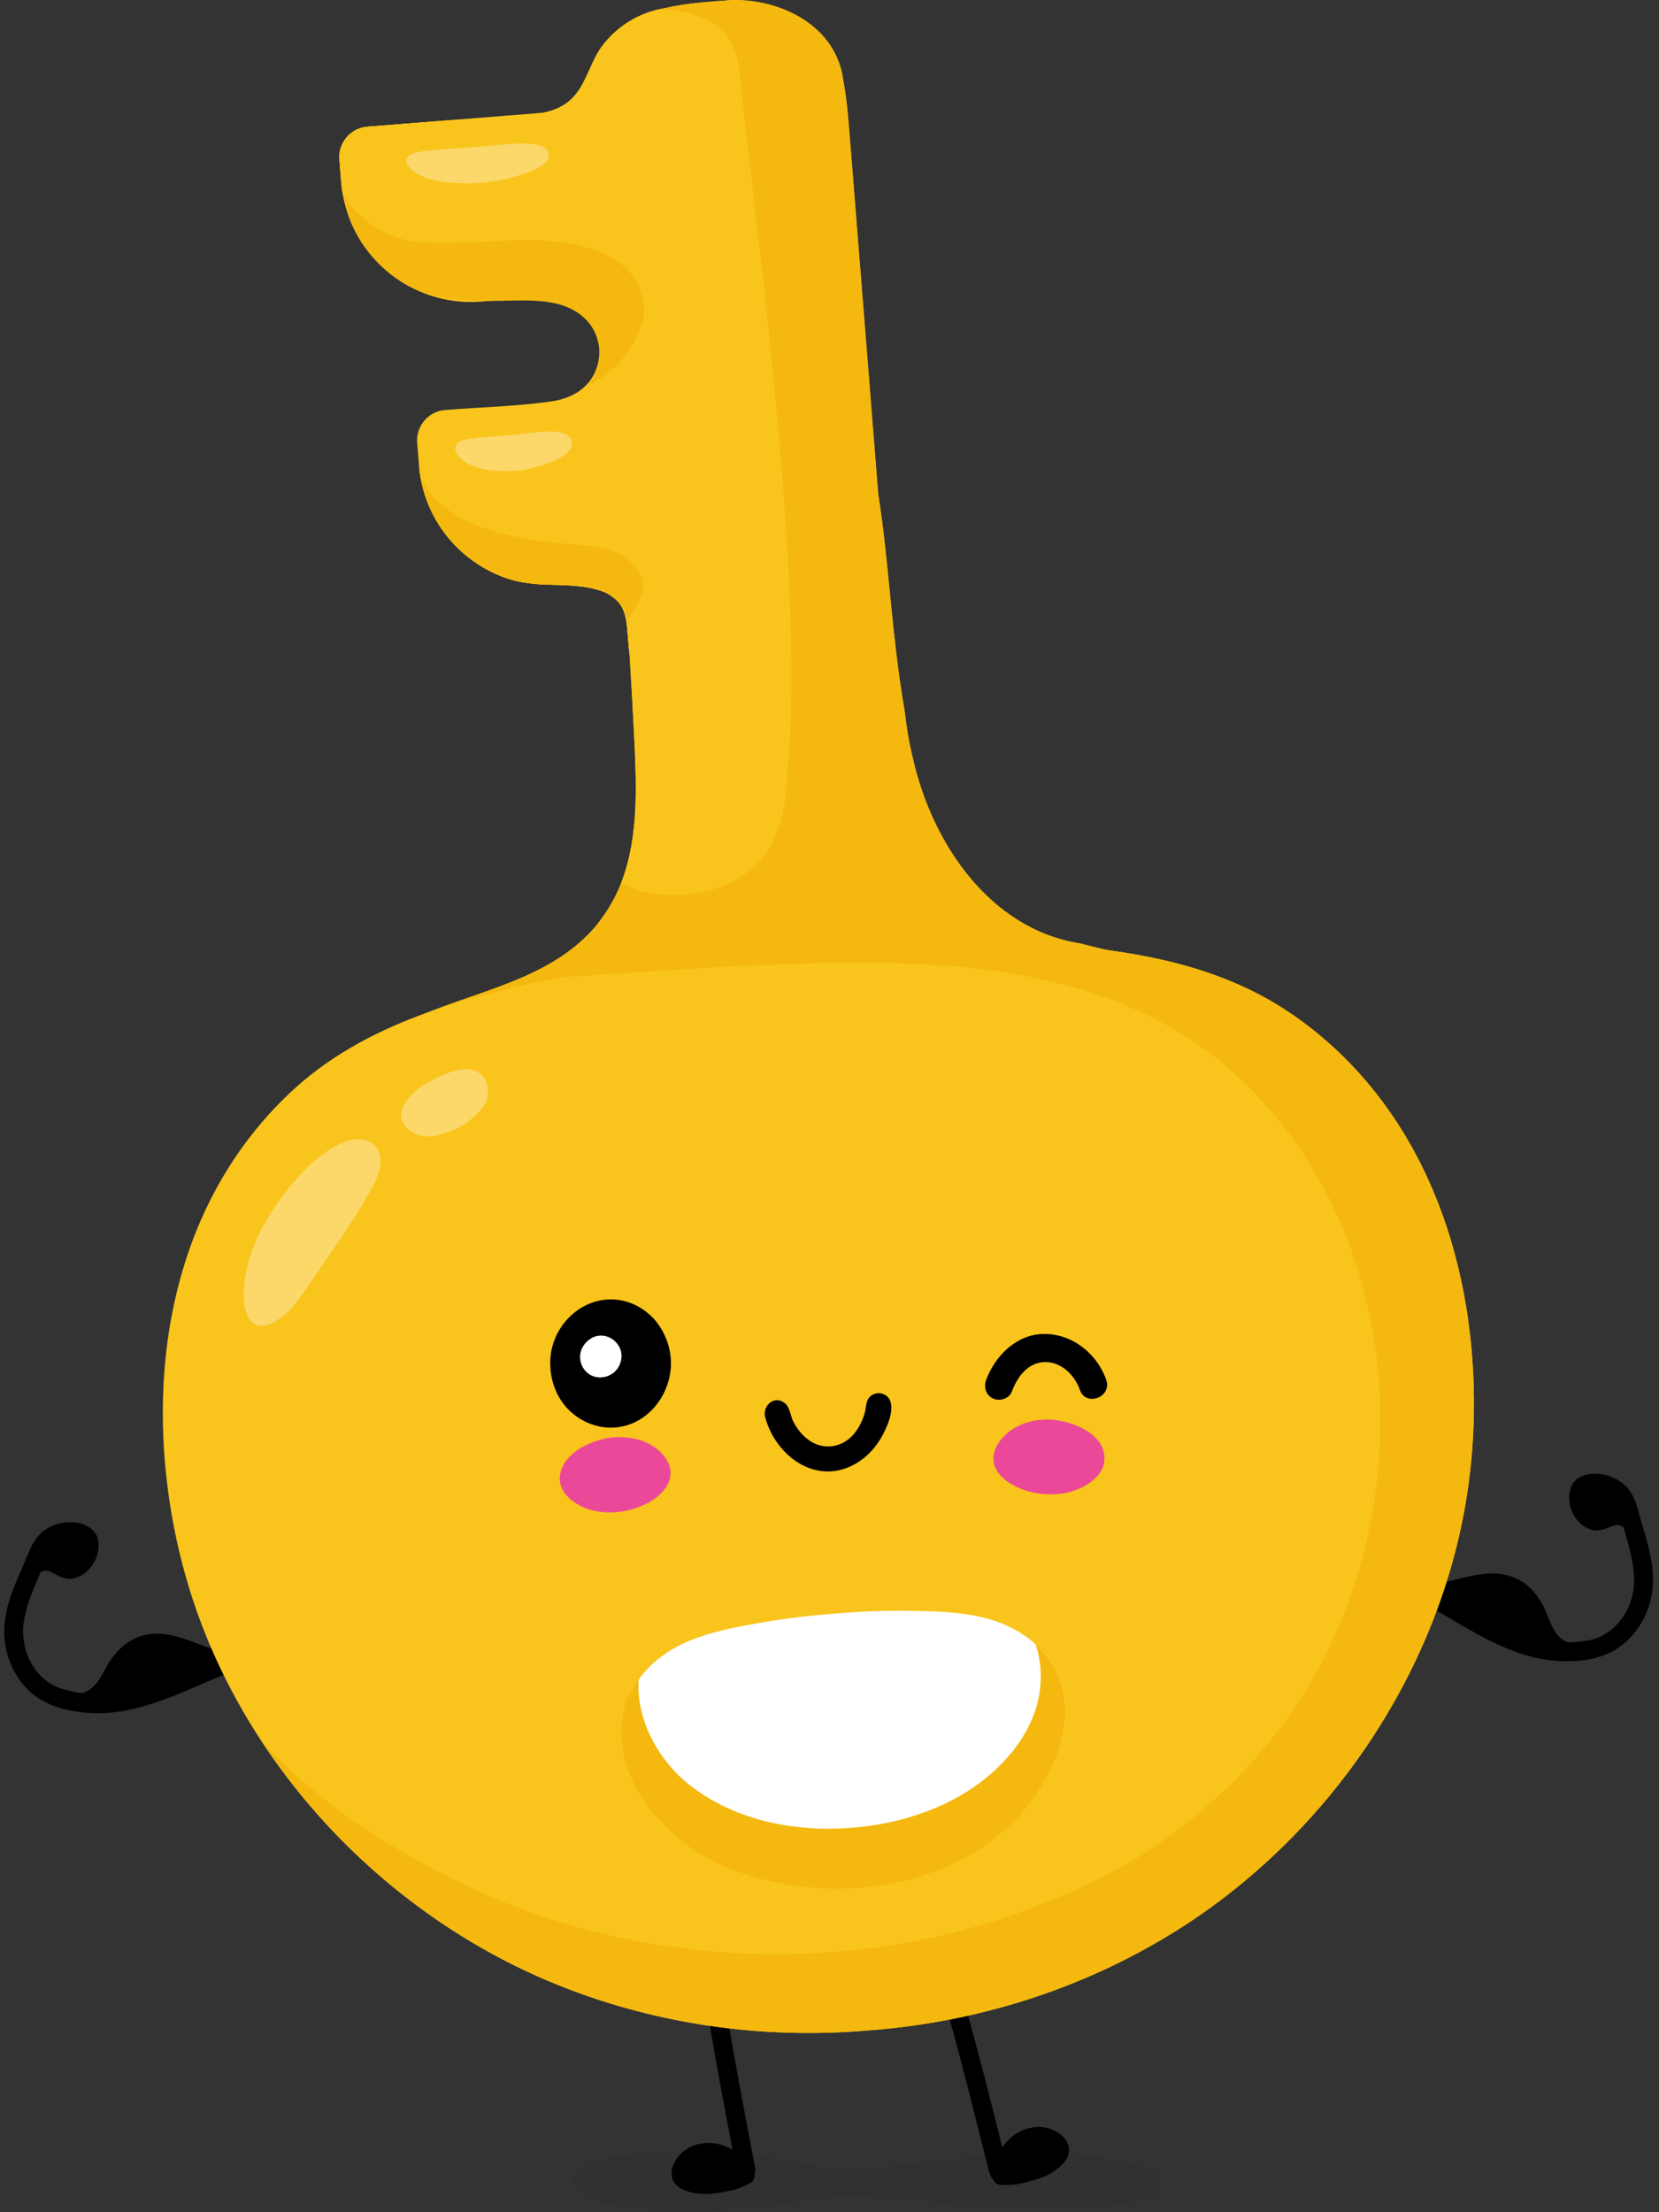 <svg width="144" height="192" viewBox="0 0 144 192" fill="none" xmlns="http://www.w3.org/2000/svg">
<rect x="0" y="0" width="144" height="192" fill="#333333" stroke="none"/>
<g id="Group">
<g id="Group_2">
<g id="Group_3">
<path id="Vector" d="M141.59 132C141.287 130.934 141.046 129.708 140.071 129.2C139.932 129.113 139.786 129.038 139.634 128.972C139.331 128.843 139.003 128.758 138.666 128.727C138.449 128.709 138.233 128.718 138.02 128.759C137.848 128.776 137.678 128.828 137.528 128.912C137.379 128.995 137.252 129.108 137.166 129.248C136.735 130.291 137.279 131.658 138.41 131.994C138.523 132.023 138.633 132.026 138.741 132.012C138.849 131.999 138.954 131.967 139.06 131.926C139.308 131.828 139.56 131.718 139.812 131.636C139.939 131.596 140.063 131.563 140.188 131.54C140.627 131.502 140.969 131.589 141.254 131.817C141.361 131.874 141.472 131.935 141.59 131.995V132Z" fill="black"/>
<path id="Vector_2" d="M142.398 131.874C142.114 130.867 141.892 129.743 141.117 128.979C140.273 128.147 138.954 127.744 137.789 127.97C137.173 128.089 136.567 128.468 136.355 129.086C136.195 129.554 136.157 130.078 136.254 130.565C136.449 131.545 137.135 132.471 138.122 132.764C138.816 132.97 139.391 132.649 140.032 132.428C140.194 132.372 140.415 132.33 140.584 132.379C140.796 132.441 141.046 132.634 141.302 132.767C141.693 132.972 142.213 132.667 142.355 132.29C142.527 131.835 142.27 131.443 141.879 131.237C141.633 131.107 141.505 130.978 141.207 130.863C140.946 130.763 140.664 130.722 140.388 130.724C139.801 130.727 139.27 130.97 138.733 131.181C138.7 131.206 138.659 131.214 138.615 131.207C138.689 131.209 138.675 131.207 138.577 131.199C138.723 131.232 138.335 131.073 138.487 131.157C138.412 131.116 138.343 131.06 138.274 131.009C138.197 130.942 138.187 130.935 138.243 130.986C138.204 130.945 138.166 130.901 138.13 130.857C137.959 130.644 137.833 130.278 137.835 130.046C137.835 129.946 137.845 129.844 137.863 129.746C137.84 129.87 137.959 129.567 137.884 129.651C137.837 129.703 137.978 129.607 137.948 129.616C138.048 129.577 138.14 129.564 138.253 129.551C138.697 129.5 139.142 129.621 139.536 129.831C139.94 130.047 140.15 130.305 140.332 130.719C140.53 131.173 140.646 131.653 140.781 132.128C140.9 132.552 141.243 132.883 141.716 132.808C142.113 132.746 142.518 132.3 142.396 131.873L142.398 131.874Z" fill="black"/>
</g>
<path id="Vector_3" d="M123.53 139.144C127.221 141.126 130.832 143.886 135.2 144.154C137.209 144.277 139.347 143.994 140.938 142.668C142.36 141.484 143.26 139.706 143.438 137.869C143.684 135.34 142.639 132.892 142.019 130.493C141.91 130.065 141.549 129.739 141.084 129.813C140.679 129.877 140.292 130.318 140.404 130.749C140.935 132.805 141.779 134.928 141.841 137.022C141.864 137.786 141.721 138.523 141.443 139.237C141.279 139.658 141.162 139.88 140.956 140.201C140.846 140.369 140.73 140.533 140.604 140.691C140.542 140.769 140.478 140.846 140.41 140.922C140.383 140.954 140.353 140.986 140.324 141.017C140.219 141.13 140.463 140.889 140.266 141.074C139.653 141.654 139.144 142.001 138.341 142.259C138.243 142.29 138.079 142.329 137.899 142.363C137.658 142.408 137.415 142.432 137.173 142.465C136.68 142.531 136.185 142.558 135.687 142.544C133.696 142.483 131.819 141.818 130.047 140.948C128.017 139.95 126.107 138.69 124.105 137.615C123.715 137.406 123.192 137.719 123.051 138.092C122.878 138.551 123.138 138.936 123.528 139.146L123.53 139.144Z" fill="black"/>
<g id="Group_4">
<path id="Vector_4" d="M123.763 138.266C123.979 138.271 124.193 138.271 124.405 138.262C126.196 138.153 128.134 137.25 129.928 137.389C130.185 137.409 130.437 137.451 130.691 137.523C131.465 137.723 132.043 138.133 132.494 138.662C132.644 138.841 132.782 139.031 132.913 139.237C133.07 139.449 133.203 139.68 133.318 139.924C133.831 141.175 134.307 142.773 135.761 143.282C134.538 143.146 133.398 142.752 132.33 142.19C132.135 142.09 131.945 141.988 131.756 141.885C131.378 141.678 131.003 141.472 130.623 141.279C130.378 141.149 130.138 141.021 129.897 140.895C129.656 140.769 129.417 140.646 129.176 140.525C128.966 140.414 128.756 140.302 128.548 140.191C127.087 139.412 125.599 138.685 124.008 138.331C123.92 138.31 123.838 138.287 123.759 138.264L123.763 138.266Z" fill="black"/>
<path id="Vector_5" d="M123.681 139.08C124.664 139.1 125.593 138.949 126.545 138.723C127.46 138.505 128.383 138.246 129.328 138.195C130.144 138.151 131.09 138.38 131.709 139.011C132.415 139.729 132.687 140.628 133.088 141.521C133.583 142.624 134.306 143.614 135.476 144.051C135.598 143.525 135.721 142.997 135.846 142.472C133.685 142.214 131.871 141.005 129.984 140.027C129.03 139.534 128.09 139.011 127.113 138.561C126.605 138.326 126.089 138.11 125.56 137.928C125.063 137.756 124.544 137.645 124.053 137.501C123.628 137.376 123.163 137.542 122.999 137.977C122.852 138.367 123.05 138.906 123.476 139.031C123.979 139.178 124.487 139.286 124.983 139.458C125.512 139.64 126.028 139.857 126.536 140.091C127.547 140.558 128.522 141.097 129.508 141.61C130.493 142.123 131.458 142.688 132.461 143.166C133.475 143.648 134.565 143.966 135.68 144.099C136.601 144.208 136.919 142.843 136.051 142.519C135.23 142.211 134.828 141.444 134.483 140.627C134.294 140.181 134.147 139.714 133.911 139.291C133.636 138.801 133.308 138.313 132.911 137.913C132.087 137.081 130.988 136.611 129.816 136.567C128.838 136.529 127.883 136.724 126.938 136.952C125.914 137.197 124.885 137.474 123.844 137.455C123.404 137.447 122.996 137.722 122.948 138.187C122.907 138.6 123.237 139.073 123.681 139.083V139.08Z" fill="black"/>
</g>
</g>
<g id="Group_5">
<g id="Group_6">
<path id="Vector_6" d="M2.933 135.815C3.367 134.794 3.757 133.608 4.789 133.226C4.938 133.157 5.092 133.1 5.251 133.054C5.569 132.962 5.903 132.92 6.242 132.931C6.458 132.941 6.673 132.977 6.88 133.044C7.048 133.082 7.211 133.155 7.348 133.257C7.486 133.359 7.597 133.486 7.666 133.636C7.963 134.725 7.255 136.013 6.091 136.206C5.975 136.221 5.865 136.211 5.761 136.183C5.656 136.155 5.554 136.113 5.454 136.059C5.22 135.931 4.984 135.79 4.745 135.679C4.625 135.623 4.505 135.574 4.384 135.536C3.953 135.444 3.603 135.487 3.291 135.679C3.178 135.723 3.06 135.769 2.936 135.815H2.933Z" fill="black"/>
<path id="Vector_7" d="M2.146 135.589C2.553 134.624 2.913 133.537 3.777 132.875C4.717 132.154 6.077 131.918 7.202 132.287C7.8 132.482 8.354 132.934 8.487 133.572C8.587 134.057 8.561 134.583 8.405 135.053C8.09 136.001 7.294 136.834 6.278 137.002C5.564 137.12 5.033 136.731 4.424 136.432C4.27 136.357 4.055 136.288 3.881 136.316C3.663 136.352 3.39 136.511 3.121 136.613C2.707 136.768 2.23 136.4 2.135 136.008C2.022 135.535 2.325 135.177 2.739 135.022C3 134.923 3.141 134.812 3.452 134.735C3.722 134.668 4.008 134.663 4.283 134.699C4.864 134.774 5.361 135.081 5.867 135.359C5.898 135.387 5.936 135.4 5.982 135.4C5.908 135.394 5.921 135.392 6.019 135.397C5.872 135.412 6.275 135.302 6.115 135.366C6.195 135.335 6.269 135.287 6.344 135.244C6.429 135.187 6.441 135.182 6.377 135.225C6.421 135.189 6.464 135.151 6.504 135.11C6.699 134.92 6.87 134.573 6.898 134.342C6.909 134.243 6.912 134.14 6.908 134.04C6.914 134.166 6.834 133.85 6.898 133.944C6.939 134.003 6.811 133.888 6.839 133.903C6.744 133.852 6.655 133.826 6.544 133.799C6.11 133.693 5.653 133.758 5.236 133.917C4.807 134.081 4.568 134.311 4.335 134.701C4.081 135.125 3.906 135.589 3.714 136.042C3.542 136.449 3.162 136.734 2.702 136.601C2.317 136.49 1.971 135.998 2.143 135.589H2.146Z" fill="black"/>
</g>
<path id="Vector_8" d="M19.966 145.147C16.056 146.654 12.131 148.945 7.765 148.668C5.756 148.54 3.67 147.993 2.256 146.481C0.991 145.129 0.32 143.253 0.372 141.408C0.442 138.867 1.784 136.568 2.697 134.265C2.859 133.855 3.256 133.575 3.709 133.706C4.103 133.819 4.432 134.306 4.268 134.718C3.487 136.693 2.384 138.695 2.063 140.764C1.947 141.519 1.996 142.268 2.182 143.012C2.294 143.45 2.381 143.684 2.546 144.028C2.633 144.21 2.73 144.387 2.835 144.557C2.887 144.642 2.941 144.728 2.997 144.809C3.021 144.846 3.046 144.88 3.07 144.914C3.161 145.04 2.948 144.77 3.12 144.978C3.655 145.63 4.117 146.037 4.883 146.392C4.976 146.435 5.133 146.495 5.309 146.551C5.541 146.625 5.78 146.681 6.016 146.741C6.498 146.867 6.985 146.957 7.481 147.003C9.464 147.19 11.408 146.764 13.276 146.12C15.416 145.383 17.466 144.37 19.586 143.551C19.999 143.392 20.479 143.767 20.572 144.156C20.687 144.633 20.382 144.983 19.967 145.142L19.966 145.147Z" fill="black"/>
<g id="Group_7">
<path id="Vector_9" d="M19.844 144.246C19.63 144.225 19.417 144.197 19.207 144.163C17.442 143.832 15.632 142.694 13.836 142.611C13.579 142.599 13.322 142.609 13.061 142.649C12.268 142.75 11.644 143.086 11.131 143.555C10.959 143.712 10.799 143.886 10.645 144.072C10.461 144.262 10.302 144.475 10.156 144.703C9.491 145.881 8.821 147.408 7.315 147.733C8.544 147.749 9.726 147.5 10.856 147.074C11.061 147 11.262 146.922 11.464 146.843C11.865 146.686 12.263 146.528 12.663 146.383C12.92 146.284 13.176 146.188 13.43 146.093C13.684 145.998 13.938 145.904 14.192 145.814C14.415 145.73 14.634 145.645 14.855 145.56C16.402 144.97 17.968 144.433 19.59 144.279C19.68 144.269 19.764 144.256 19.846 144.243L19.844 144.246Z" fill="black"/>
<path id="Vector_10" d="M19.825 145.064C18.848 144.96 17.944 144.697 17.028 144.353C16.146 144.022 15.263 143.651 14.333 143.483C13.528 143.337 12.562 143.448 11.868 143.997C11.079 144.621 10.697 145.48 10.189 146.315C9.562 147.349 8.721 148.241 7.507 148.529C7.45 147.991 7.394 147.454 7.337 146.915C9.512 146.93 11.462 145.953 13.458 145.218C14.465 144.846 15.463 144.446 16.487 144.12C17.02 143.951 17.559 143.8 18.106 143.686C18.62 143.578 19.15 143.53 19.656 143.45C20.092 143.379 20.532 143.602 20.642 144.054C20.739 144.459 20.475 144.97 20.038 145.041C19.52 145.124 19.002 145.168 18.488 145.277C17.94 145.391 17.401 145.542 16.869 145.711C15.809 146.048 14.773 146.461 13.73 146.85C12.688 147.236 11.662 147.677 10.607 148.026C9.54 148.378 8.42 148.558 7.296 148.55C6.368 148.544 6.222 147.151 7.125 146.936C7.979 146.733 8.472 146.022 8.916 145.254C9.159 144.836 9.362 144.39 9.65 144C9.983 143.548 10.369 143.104 10.813 142.757C11.734 142.034 12.883 141.703 14.051 141.805C15.026 141.888 15.95 142.201 16.859 142.544C17.845 142.914 18.832 143.317 19.867 143.427C20.306 143.473 20.677 143.797 20.665 144.264C20.655 144.679 20.269 145.108 19.828 145.062L19.825 145.064Z" fill="black"/>
</g>
</g>
<path id="Vector_11" opacity="0.05" d="M49.734 188.939C49.456 191 53.019 191.319 54.391 191.575C59.253 192.479 64.198 191.749 69.053 191.156C69.603 191.051 70.152 190.951 70.704 190.866C75.775 190.086 80.738 191.459 85.797 191.614C90 191.744 94.229 191.677 98.418 191.133C99.085 191.046 100.24 190.957 100.663 190.135C101.087 189.307 100.646 188.675 100.029 188.395C97.038 187.04 93.79 187.038 90.668 186.896C84.313 186.606 78.038 188.524 71.704 188.046C70.295 187.939 68.9 187.651 67.504 187.379C67.039 187.289 66.574 187.2 66.107 187.122C63.446 186.67 60.728 186.593 58.036 186.75C56.661 186.83 55.29 186.951 53.927 187.135C52.803 187.287 51.289 187.309 50.336 187.977C49.977 188.228 49.785 188.577 49.736 188.94L49.734 188.939Z" fill="black"/>
<g id="Group_8">
<path id="Vector_12" d="M79.132 165.008C79.371 165.637 79.617 166.27 79.825 166.92L79.807 166.883C79.843 166.96 79.895 167.074 79.922 167.173C80.184 167.926 80.438 168.681 80.684 169.437C81.182 170.97 81.647 172.509 82.091 174.051C82.972 177.118 83.762 180.195 84.537 183.272C84.976 185.015 85.41 186.758 85.853 188.5C85.999 189.073 86.511 189.602 86.955 189.55C87.396 189.498 87.67 189.019 87.514 188.406C85.933 182.184 84.463 175.94 82.481 169.761C82.191 168.857 81.889 167.954 81.576 167.053C81.264 166.153 80.938 165.252 80.597 164.35C80.382 163.779 79.728 163.424 79.371 163.611C78.952 163.829 78.899 164.389 79.134 165.008H79.132Z" fill="black"/>
<g id="Group_9">
<path id="Vector_13" d="M86.854 188.929C87.062 188.949 87.275 188.957 87.49 188.954C87.704 188.951 87.921 188.938 88.137 188.913C88.882 188.744 89.87 188.538 90.671 188.13C90.871 188.028 91.06 187.914 91.23 187.784C91.355 187.692 91.491 187.583 91.617 187.461C91.743 187.34 91.863 187.206 91.954 187.065C92.281 186.644 92.051 186.144 91.691 185.834C91.243 185.522 90.794 185.299 90.272 185.287C90.132 185.281 89.993 185.287 89.857 185.302C88.627 185.44 87.545 186.372 87.123 187.617C87.083 187.722 87.047 187.828 87.015 187.937C87.024 188.176 86.861 188.381 86.869 188.62C86.857 188.721 86.854 188.823 86.854 188.926V188.929Z" fill="black"/>
<path id="Vector_14" d="M86.789 189.613C87.374 189.663 87.973 189.652 88.547 189.522C89.12 189.393 89.692 189.249 90.246 189.054C90.821 188.851 91.365 188.567 91.838 188.182C92.282 187.822 92.761 187.314 92.795 186.711C92.861 185.525 91.556 184.738 90.516 184.619C89.448 184.496 88.33 184.94 87.57 185.682C87.124 186.116 86.774 186.631 86.543 187.211C86.495 187.33 86.453 187.453 86.412 187.574C86.379 187.671 86.345 187.773 86.332 187.874C86.332 187.91 86.332 187.946 86.325 187.982C86.346 187.899 86.346 187.894 86.325 187.968C86.213 188.258 86.174 188.554 86.171 188.864C86.168 189.223 86.397 189.593 86.789 189.613C87.134 189.631 87.534 189.378 87.537 188.995C87.537 188.892 87.546 188.792 87.552 188.689C87.555 188.652 87.587 188.494 87.544 188.646C87.554 188.612 87.565 188.577 87.577 188.543C87.619 188.418 87.657 188.297 87.68 188.164C87.68 188.164 87.695 187.995 87.686 188.084C87.67 188.131 87.673 188.118 87.698 188.045C87.713 188.002 87.727 187.959 87.742 187.917C87.777 187.819 87.813 187.72 87.852 187.624C87.868 187.586 87.885 187.548 87.901 187.512C87.898 187.517 87.986 187.34 87.94 187.427C87.895 187.514 87.99 187.34 87.988 187.345C88.014 187.302 88.04 187.258 88.067 187.217C88.126 187.125 88.189 187.035 88.257 186.949C88.293 186.901 88.332 186.857 88.37 186.811C88.278 186.904 88.353 186.831 88.37 186.811C88.439 186.74 88.509 186.672 88.583 186.606C88.656 186.542 88.732 186.48 88.81 186.423C88.841 186.4 88.874 186.378 88.905 186.355C88.973 186.311 88.969 186.311 88.897 186.359C88.93 186.339 88.964 186.319 88.997 186.3C89.148 186.215 89.307 186.141 89.469 186.082C89.497 186.072 89.679 186.026 89.513 186.065C89.551 186.057 89.587 186.046 89.625 186.038C89.738 186.011 89.851 185.992 89.967 185.979C89.949 185.98 90.174 185.964 90.085 185.967C89.997 185.97 90.223 185.97 90.205 185.97C90.305 185.974 90.401 185.984 90.5 186C90.524 186.006 90.627 186.02 90.5 186C90.555 186.016 90.611 186.033 90.665 186.052C90.701 186.065 90.737 186.08 90.773 186.095C90.793 186.103 90.976 186.188 90.909 186.154C90.821 186.11 90.993 186.201 90.99 186.2C91.024 186.221 91.058 186.241 91.093 186.264C91.145 186.296 91.194 186.334 91.248 186.365C91.365 186.436 91.268 186.375 91.243 186.35C91.276 186.383 91.404 186.491 91.407 186.546C91.392 186.523 91.378 186.498 91.361 186.475C91.378 186.503 91.392 186.532 91.407 186.564C91.414 186.578 91.42 186.593 91.427 186.608C91.453 186.681 91.45 186.668 91.415 186.57C91.407 186.57 91.44 186.657 91.43 186.663C91.43 186.636 91.429 186.608 91.429 186.58C91.429 186.611 91.425 186.644 91.419 186.675C91.425 186.542 91.424 186.601 91.419 186.645C91.43 186.624 91.442 186.604 91.455 186.583C91.437 186.614 91.415 186.645 91.392 186.675C91.368 186.709 91.343 186.745 91.319 186.78C91.312 186.788 91.175 186.947 91.268 186.847C91.188 186.934 91.099 187.012 91.009 187.089C90.919 187.165 90.826 187.237 90.731 187.306C90.731 187.306 90.534 187.432 90.644 187.366C90.601 187.393 90.559 187.415 90.516 187.44C90.288 187.566 90.049 187.671 89.805 187.761C89.684 187.807 89.559 187.85 89.435 187.889C89.307 187.93 89.592 187.846 89.374 187.907C89.307 187.927 89.238 187.946 89.171 187.964C88.91 188.035 88.648 188.097 88.386 188.158C88.145 188.213 87.912 188.253 87.667 188.271C87.437 188.287 87.727 188.271 87.595 188.274C87.511 188.276 87.429 188.276 87.346 188.274C87.205 188.271 87.064 188.263 86.925 188.251C86.567 188.22 86.195 188.497 86.176 188.869C86.156 189.237 86.412 189.585 86.793 189.618L86.789 189.613Z" fill="black"/>
</g>
</g>
<g id="Group_10">
<path id="Vector_15" d="M61.768 163.933C61.798 164.331 61.829 164.729 61.862 165.128C61.878 165.316 61.895 165.504 61.911 165.693C61.919 165.776 61.926 165.86 61.934 165.944C61.919 165.79 61.955 166.158 61.958 166.201C62.035 166.994 62.122 167.785 62.217 168.575C62.409 170.176 62.632 171.768 62.876 173.354C63.363 176.508 63.938 179.632 64.524 182.75C64.857 184.517 65.194 186.281 65.524 188.049C65.632 188.631 65.388 189.327 64.963 189.466C64.542 189.604 64.092 189.284 63.975 188.662C62.801 182.351 61.514 176.066 60.721 169.625C60.605 168.683 60.5 167.736 60.407 166.787C60.313 165.839 60.231 164.888 60.163 163.935C60.118 163.334 60.561 162.755 60.962 162.781C61.434 162.811 61.719 163.291 61.768 163.935V163.933Z" fill="black"/>
<g id="Group_11">
<path id="Vector_16" d="M64.796 188.857C64.614 188.961 64.426 189.058 64.229 189.145C64.034 189.232 63.831 189.31 63.624 189.379C62.876 189.538 61.894 189.766 60.996 189.731C60.772 189.723 60.552 189.699 60.344 189.653C60.192 189.622 60.025 189.579 59.858 189.522C59.692 189.464 59.528 189.392 59.384 189.304C58.911 189.058 58.911 188.509 59.107 188.077C59.383 187.606 59.696 187.213 60.166 186.984C60.29 186.92 60.418 186.868 60.547 186.823C61.722 186.432 63.095 186.823 64.001 187.779C64.082 187.857 64.159 187.939 64.234 188.024C64.324 188.245 64.56 188.363 64.652 188.585C64.704 188.673 64.752 188.763 64.794 188.857H64.796Z" fill="black"/>
<path id="Vector_17" d="M65.142 189.45C64.632 189.741 64.083 189.982 63.508 190.105C62.933 190.228 62.355 190.336 61.768 190.392C61.162 190.449 60.549 190.42 59.958 190.269C59.404 190.126 58.757 189.869 58.473 189.335C57.916 188.285 58.77 187.025 59.663 186.479C60.58 185.921 61.781 185.853 62.784 186.207C63.371 186.415 63.906 186.735 64.359 187.164C64.452 187.253 64.542 187.346 64.63 187.439C64.701 187.515 64.775 187.592 64.829 187.679C64.842 187.711 64.86 187.744 64.88 187.774C64.826 187.707 64.824 187.702 64.873 187.761C65.096 187.977 65.256 188.231 65.389 188.509C65.543 188.834 65.489 189.266 65.143 189.448C64.837 189.61 64.368 189.548 64.204 189.202C64.16 189.109 64.111 189.021 64.062 188.93C64.044 188.899 63.949 188.768 64.052 188.889C64.029 188.862 64.003 188.835 63.978 188.809C63.888 188.712 63.801 188.619 63.726 188.509C63.726 188.509 63.642 188.362 63.687 188.439C63.721 188.475 63.713 188.465 63.66 188.409C63.629 188.377 63.598 188.344 63.567 188.313C63.495 188.237 63.421 188.164 63.344 188.093C63.315 188.065 63.284 188.039 63.253 188.013C63.258 188.018 63.103 187.892 63.181 187.952C63.258 188.011 63.099 187.895 63.103 187.898C63.062 187.87 63.02 187.843 62.977 187.815C62.884 187.756 62.789 187.702 62.692 187.651C62.64 187.623 62.586 187.598 62.532 187.574C62.556 187.585 62.655 187.621 62.532 187.574C62.44 187.539 62.347 187.507 62.253 187.477C62.16 187.449 62.065 187.425 61.97 187.405C61.932 187.397 61.893 187.392 61.855 187.384C61.775 187.371 61.778 187.371 61.865 187.384C61.827 187.379 61.788 187.376 61.748 187.372C61.577 187.359 61.401 187.359 61.229 187.372C61.2 187.376 61.016 187.41 61.183 187.376C61.146 187.384 61.108 187.389 61.07 187.397C60.957 187.42 60.844 187.449 60.736 187.487C60.752 187.482 60.543 187.559 60.625 187.526C60.706 187.492 60.502 187.587 60.518 187.579C60.43 187.623 60.346 187.674 60.263 187.728C60.156 187.798 60.243 187.744 60.263 187.726C60.218 187.764 60.176 187.802 60.133 187.843C60.105 187.87 60.079 187.898 60.053 187.926C60.038 187.941 59.907 188.096 59.955 188.036C60.017 187.957 59.899 188.114 59.902 188.111C59.879 188.144 59.856 188.178 59.835 188.213C59.8 188.265 59.771 188.319 59.736 188.37C59.66 188.483 59.723 188.388 59.736 188.354C59.72 188.398 59.65 188.549 59.669 188.599C59.673 188.572 59.678 188.544 59.681 188.516C59.678 188.549 59.676 188.581 59.676 188.614C59.676 188.631 59.676 188.647 59.676 188.663C59.682 188.74 59.681 188.729 59.669 188.624C59.678 188.619 59.682 188.713 59.696 188.716C59.684 188.69 59.674 188.665 59.663 188.639C59.678 188.667 59.694 188.694 59.712 188.721C59.651 188.603 59.676 188.655 59.7 188.694C59.681 188.681 59.661 188.667 59.642 188.652C59.671 188.673 59.704 188.693 59.736 188.709C59.773 188.731 59.81 188.752 59.848 188.773C59.856 188.778 60.05 188.865 59.922 188.812C60.032 188.857 60.145 188.893 60.258 188.924C60.371 188.955 60.485 188.981 60.6 189.003C60.6 189.003 60.831 189.035 60.705 189.021C60.754 189.025 60.803 189.03 60.852 189.034C61.111 189.053 61.373 189.047 61.632 189.027C61.762 189.017 61.891 189.004 62.02 188.988C62.153 188.971 61.86 189.014 62.084 188.978C62.153 188.966 62.224 188.957 62.292 188.945C62.558 188.901 62.822 188.847 63.086 188.791C63.328 188.74 63.554 188.678 63.787 188.591C64.001 188.509 63.731 188.617 63.854 188.563C63.931 188.531 64.006 188.495 64.08 188.459C64.206 188.396 64.331 188.331 64.454 188.26C64.765 188.082 65.219 188.177 65.392 188.506C65.564 188.832 65.479 189.255 65.147 189.445L65.142 189.45Z" fill="black"/>
</g>
</g>
<path id="Vector_18" d="M68.35 33.221L59.666 33.912L58.942 24.814L62.863 24.501C64.321 24.384 65.409 23.108 65.293 21.65L64.449 11.063C64.332 9.604 63.056 8.516 61.598 8.633L31.889 10.999C30.43 11.115 29.342 12.391 29.459 13.85L29.613 15.789C30.109 22.024 35.565 26.673 41.799 26.177C44.063 25.997 46.377 25.394 48.646 25.853C50.747 26.277 52.011 28.184 52.038 30.257C52.071 32.886 50.393 34.477 47.852 34.839C44.816 35.273 41.699 35.339 38.64 35.583C37.182 35.699 36.094 36.976 36.211 38.434L36.365 40.374C36.545 42.628 37.405 44.803 38.822 46.565C39.863 47.858 41.183 48.912 42.669 49.642C43.164 49.886 43.677 50.093 44.204 50.262C47.036 51.148 49.929 50.326 52.633 51.453C52.872 51.576 53.093 51.723 53.289 51.903C54.633 52.909 54.353 54.626 54.633 56.656C54.929 58.804 57.078 53.897 58.206 52.922C58.337 52.729 58.46 52.544 58.577 52.374C58.7 52.182 58.822 51.993 58.95 51.81C59.581 50.892 60.3 50.093 61.437 49.749C61.693 49.714 61.949 49.695 62.201 49.673C66.244 49.351 69.615 49.084 69.615 49.084C71.073 48.967 72.161 47.691 72.044 46.233L71.201 35.645C71.084 34.187 69.808 33.099 68.35 33.216V33.221Z" fill="#F9C41C"/>
<path id="Vector_19" d="M68.939 33.24C68.877 32.634 68.797 32.021 68.726 31.379C68.626 30.658 68.508 29.94 68.386 29.224C68.015 27.078 67.581 24.945 67.345 22.8C67.195 21.807 67.049 20.84 66.89 19.871C66.454 17.015 65.898 14.166 65.278 11.282C65.11 10.199 64.93 9.121 64.742 8.043C64.365 5.888 63.954 3.74 63.539 1.596C63.401 0.724 63.08 0.092 62.029 0.337C61.668 0.362 61.258 0.395 60.85 0.426C59.625 0.524 58.401 0.621 58.401 0.621C55.86 0.824 53.668 2.122 52.251 4.014C51.328 5.248 50.976 6.893 50.014 8.133C48.656 9.888 46.482 9.921 44.444 10.099C42.182 10.297 39.913 10.358 37.651 10.538C35.73 10.691 33.81 10.845 31.89 10.997C30.432 11.113 29.344 12.39 29.46 13.848L29.614 15.788C29.642 16.138 29.686 16.484 29.745 16.823C31.221 19.31 33.961 20.96 36.946 21.062C41.984 21.329 46.898 20.033 51.556 21.732C52.044 27.286 52.59 32.835 53.116 38.386C52.1 38.778 51.045 38.994 49.98 39.078C45.441 39.727 40.914 40.179 36.381 40.531C36.587 42.73 37.438 44.843 38.824 46.564C39.864 47.856 41.185 48.91 42.671 49.641C43.166 49.885 43.678 50.091 44.206 50.26C47.037 51.145 49.931 50.324 52.634 51.451C52.873 51.574 53.094 51.721 53.291 51.902C54.633 52.906 54.356 54.623 54.634 56.65C54.788 59.05 54.924 61.452 55.041 63.855C55.245 68.027 55.467 72.618 53.93 76.589C57.751 75.546 61.824 75.257 65.413 73.825C66.678 73.37 68.025 72.434 68.11 70.534C68.201 70.172 68.707 68.964 68.677 68.394C68.753 67.525 68.805 66.657 68.836 65.79C68.894 64.519 68.99 63.256 69.061 61.988C69.315 57.661 69.103 53.411 68.928 49.138C69.369 49.103 69.616 49.084 69.616 49.084C71.074 48.967 72.162 47.691 72.046 46.233L71.202 35.645C71.102 34.389 70.139 33.409 68.941 33.237L68.939 33.24Z" fill="#F9C41C"/>
<path id="Vector_20" d="M93.701 81.876C85.833 80.608 80.854 73.075 79.229 65.785C78.899 64.422 78.665 63.048 78.521 61.69C78.236 60.079 78.008 58.449 77.811 56.819C77.22 51.933 76.909 47.057 76.232 42.926C76.145 41.843 76.058 40.762 75.973 39.686C75.206 30.066 74.474 20.863 73.93 14.034C73.887 13.509 73.848 12.997 73.807 12.501C73.71 11.37 73.63 10.147 73.486 8.916C73.414 8.302 73.325 7.684 73.211 7.078C72.649 2.312 67.917 -0.069 63.547 0.002C61.611 0.162 59.663 0.239 57.811 0.693C55.521 1.035 53.556 2.272 52.251 4.016C51.328 5.249 50.976 6.894 50.014 8.135C48.656 9.889 46.482 9.922 44.444 10.101C42.182 10.299 39.913 10.36 37.651 10.54C35.73 10.692 33.81 10.846 31.89 10.999C30.432 11.115 29.344 12.391 29.46 13.849L29.614 15.789C29.642 16.14 29.686 16.486 29.745 16.825C31.221 19.312 33.961 20.962 36.946 21.063C41.984 21.33 46.898 20.034 51.556 21.733C52.044 27.288 52.59 32.837 53.116 38.388C52.1 38.779 51.045 38.996 49.98 39.079C45.441 39.728 40.914 40.18 36.381 40.533C36.587 42.731 37.438 44.845 38.824 46.565C39.864 47.858 41.185 48.911 42.671 49.642C43.166 49.886 43.678 50.093 44.206 50.262C47.037 51.146 49.931 50.325 52.634 51.453C52.873 51.576 53.094 51.723 53.291 51.903C54.633 52.908 54.356 54.625 54.634 56.651C54.788 59.052 54.924 61.454 55.041 63.857C55.245 68.028 55.467 72.619 53.93 76.591C53.586 77.481 53.153 78.339 52.613 79.155C52.27 79.669 51.898 80.164 51.495 80.635C47.058 85.586 39.885 86.158 34.212 89.213C37.598 90.127 41.263 90.072 44.599 91.561C45.071 91.772 45.536 92.01 45.993 92.284C46.618 92.552 47.247 92.808 47.883 93.054C52.324 94.774 56.986 96.006 61.408 97.763C62.261 97.997 63.105 98.19 63.918 98.347C64.724 98.503 65.5 98.624 66.218 98.711C66.218 98.711 67.686 98.595 69.154 98.477C70.622 98.361 72.09 98.243 72.09 98.243C73.27 98.044 74.294 97.726 75.188 97.304C76.083 96.883 76.848 96.357 77.513 95.744C78.282 95.016 79.091 94.353 79.931 93.737C80.774 93.121 81.645 92.554 82.541 92.018C84.758 90.465 87.224 89.285 89.567 87.94C90.037 87.671 90.504 87.396 90.976 87.106C91.536 86.723 92.107 86.358 92.685 86.002C94.474 85.001 96.281 83.911 98.097 82.938C96.648 82.579 95.172 82.253 93.706 81.868L93.701 81.876ZM58.373 75.626C58.807 75.544 59.242 75.46 59.674 75.377C59.242 75.462 58.807 75.544 58.373 75.626ZM67.935 71.51C67.52 72.773 66.439 73.462 65.41 73.832C66.439 73.462 67.519 72.775 67.935 71.51Z" fill="#F9C41C"/>
<path id="Vector_21" d="M55.444 49.608C54.967 48.795 54.076 48.176 53.209 47.852C51.821 47.332 50.303 47.306 48.843 47.167C44.331 46.736 38.567 45.681 36.519 41.519C36.856 43.361 37.646 45.107 38.822 46.57C39.863 47.863 41.183 48.916 42.669 49.647C44.299 50.45 46.161 50.776 47.969 50.761C49.67 50.748 51.104 50.675 52.65 51.487C53.55 51.98 54.477 52.77 54.426 53.928C54.843 53.127 55.514 52.305 55.729 51.399C55.886 50.738 55.752 50.132 55.444 49.608Z" fill="#F4B80F"/>
<path id="Vector_22" d="M93.701 81.876C85.833 80.608 80.854 73.075 79.229 65.785C78.9 64.422 78.665 63.048 78.521 61.69C78.236 60.079 78.008 58.449 77.812 56.819C77.22 51.933 76.909 47.057 76.232 42.926C76.145 41.843 76.059 40.762 75.973 39.686C75.207 30.066 74.474 20.863 73.93 14.034C73.888 13.509 73.848 12.997 73.808 12.501C73.711 11.37 73.63 10.147 73.486 8.916C73.414 8.302 73.326 7.684 73.211 7.078C72.649 2.312 67.917 -0.069 63.548 0.002C61.203 0.196 58.842 0.265 56.653 1.032C58.08 0.532 60.349 1.162 61.606 1.859C63.286 2.793 63.977 4.268 64.164 6.142C65.15 16.029 69.592 47.147 68.543 64.547C68.491 65.417 68.425 66.252 68.343 67.039C68.224 69.692 67.88 72.601 66.023 74.623C63.507 77.418 59.53 78.167 55.834 77.387C55.182 77.2 54.543 76.938 53.932 76.606C53.699 77.336 53.314 77.943 52.998 78.539C52.877 78.749 52.747 78.955 52.613 79.158C52.27 79.673 51.899 80.168 51.495 80.638C47.059 85.589 39.886 86.161 34.212 89.216C37.599 90.131 41.264 90.075 44.599 91.564C45.071 91.776 45.537 92.013 45.994 92.287C46.618 92.556 47.247 92.811 47.883 93.057C52.325 94.777 56.986 96.009 61.408 97.766C62.261 98 63.105 98.193 63.918 98.351C64.724 98.506 65.501 98.628 66.218 98.714C66.218 98.714 67.686 98.598 69.154 98.48L72.09 98.246C73.27 98.047 74.294 97.73 75.189 97.307C76.083 96.884 76.848 96.36 77.513 95.747C78.282 95.02 79.091 94.356 79.932 93.74C80.774 93.124 81.646 92.557 82.542 92.022C84.759 90.468 87.224 89.289 89.567 87.944C90.038 87.675 90.504 87.4 90.976 87.109C91.537 86.726 92.107 86.361 92.685 86.005C94.474 85.004 96.282 83.915 98.097 82.941C96.649 82.583 95.172 82.257 93.706 81.871L93.701 81.876Z" fill="#F4B80F"/>
<path id="Vector_23" d="M14.582 129.369C14.959 132.223 15.568 135.048 16.409 137.802C21.049 153.002 33.001 165.773 47.589 171.932C56.45 175.672 66.012 177.021 75.342 176.226C84.681 175.533 93.909 172.689 102.065 167.592C115.495 159.201 125.273 144.698 127.449 128.955C127.844 126.102 127.998 123.217 127.917 120.34C127.567 107.731 122.792 95.351 112.118 88.009C104.603 82.841 95.311 82.111 86.406 81.659C86.357 81.655 86.307 81.654 86.257 81.65C80.118 81.346 73.963 81.509 67.838 82.017C61.709 82.486 55.608 83.299 49.593 84.572C49.544 84.581 49.495 84.593 49.446 84.603C40.724 86.459 31.667 88.651 25.064 94.944C15.686 103.884 12.932 116.863 14.582 129.369Z" fill="#F9C41C"/>
<path id="Vector_24" d="M112.118 88.011C104.603 82.843 95.311 82.112 86.407 81.66C86.357 81.657 86.307 81.655 86.257 81.652C80.118 81.347 73.963 81.511 67.838 82.019C61.709 82.488 55.608 83.3 49.593 84.573C49.544 84.583 49.495 84.595 49.446 84.604C48.702 84.763 47.955 84.924 47.206 85.089C47.958 84.971 48.71 84.858 49.464 84.755C54.515 84.47 59.936 84.033 65.471 83.777C68.238 83.649 71.032 83.569 73.817 83.576C85.759 83.439 98.519 84.976 107.68 93.657C122.797 107.912 123.451 133 111.579 149.378C110.321 151.085 108.945 152.704 107.465 154.219C103.025 158.767 97.662 162.395 91.62 164.762C88.931 165.914 86.141 166.866 83.281 167.608C68.98 171.329 52.944 169.828 39.887 163.365C37.629 162.293 35.439 161.097 33.332 159.778C31.227 158.461 29.205 157.022 27.283 155.471C25.616 154.072 24.053 152.572 22.608 150.98C28.63 160.211 37.475 167.659 47.589 171.929C56.45 175.669 66.012 177.018 75.342 176.223C84.681 175.53 93.909 172.686 102.065 167.589C115.495 159.198 125.273 144.695 127.449 128.951C127.844 126.099 127.998 123.214 127.917 120.337C127.567 107.727 122.792 95.347 112.118 88.006V88.011Z" fill="#F4B80F"/>
<path id="Vector_25" d="M54.42 151.678C54.641 153.452 55.177 155.328 56.53 156.575C56.81 156.883 57.11 157.18 57.43 157.468C59.345 159.197 61.935 160.561 64.866 161.358C67.834 162.164 71.056 162.403 74.22 162.139C77.385 161.898 80.531 161.153 83.333 159.888C87.947 157.804 91.374 154.311 92.241 150.59C92.398 149.917 92.474 149.237 92.47 148.56C92.456 145.598 90.943 142.724 87.391 141.086C84.891 139.932 81.754 139.837 78.745 139.804C78.729 139.804 78.711 139.804 78.695 139.804C76.62 139.783 74.536 139.873 72.459 140.044C70.381 140.204 68.31 140.447 66.264 140.796C66.248 140.799 66.231 140.8 66.215 140.804C63.249 141.313 60.166 141.903 57.88 143.438C57.474 143.71 57.104 143.997 56.764 144.295C56.427 144.593 56.122 144.905 55.86 145.226C54.507 146.753 54.372 148.762 54.356 150.582C54.362 150.95 54.384 151.316 54.42 151.68V151.678Z" fill="white"/>
<path id="Vector_26" d="M89.887 142.707C90.183 143.577 90.329 144.49 90.339 145.411C90.345 146.074 90.281 146.741 90.144 147.403C89.385 151.052 86.31 154.458 82.156 156.477C79.633 157.702 76.797 158.415 73.94 158.63C71.084 158.869 68.171 158.615 65.486 157.804C63.275 157.137 61.277 156.083 59.664 154.761C59.396 154.542 59.139 154.314 58.891 154.078C56.651 151.84 55.177 148.758 55.444 145.542C55.404 146.02 54.633 146.882 54.451 147.401C54.212 148.08 54.072 148.807 53.999 149.523C53.778 151.652 54.359 153.688 55.421 155.52C57.033 158.299 59.755 160.558 62.512 161.811C71.638 165.96 84.934 164.117 90.414 154.953C91.219 153.608 91.884 152.117 92.241 150.587C92.398 149.913 92.474 149.233 92.47 148.557C92.46 146.415 91.666 144.321 89.887 142.706V142.707Z" fill="#F4B80F"/>
<path id="Vector_27" d="M41.789 26.115C42.219 26.121 42.648 26.12 43.076 26.115C45.756 26.092 49.128 25.705 51.06 27.959C52.331 29.444 52.382 31.89 51.063 33.437C51.433 33.263 51.794 33.058 52.139 32.826C53.868 31.667 55.239 29.837 55.775 27.883C55.849 27.583 55.893 27.276 55.9 26.962C55.906 26.647 55.877 26.326 55.803 25.995C55.242 22.581 51.392 21.301 48.358 20.985C47.83 20.921 47.301 20.882 46.769 20.859C43.574 20.728 40.285 21.239 36.943 21.062C33.959 20.96 31.218 19.31 29.742 16.823C30.078 17.39 30.104 18.383 30.357 19.027C30.661 19.802 31.051 20.544 31.518 21.232C32.416 22.558 33.596 23.686 34.957 24.529C37.038 25.813 39.409 26.077 41.788 26.111L41.789 26.115Z" fill="#F4B80F"/>
<g id="Group_12" opacity="0.34">
<path id="Vector_28" d="M30.13 99.032C28.721 99.504 27.401 100.554 26.314 101.687C25.146 102.896 24.101 104.279 23.213 105.756C22.161 107.48 21.393 109.467 21.206 111.479C21.188 111.671 21.173 111.873 21.162 112.077C21.147 112.282 21.162 112.5 21.17 112.71C21.198 113.134 21.235 113.547 21.37 113.914C21.62 114.646 22.066 115.126 22.836 115.079C23.355 115.018 23.862 114.763 24.302 114.435C24.517 114.27 24.743 114.091 24.943 113.904C25.146 113.717 25.318 113.521 25.482 113.329C26.357 112.292 27.03 111.14 27.796 110.046C28.611 108.879 29.427 107.734 30.219 106.497C30.972 105.314 31.788 104.067 32.455 102.771C32.583 102.532 32.698 102.278 32.791 102.016C32.837 101.885 32.878 101.75 32.912 101.616C32.948 101.485 32.978 101.352 32.999 101.218C33.081 100.687 33.027 100.151 32.729 99.691C32.475 99.299 32.083 99.049 31.623 98.939C31.166 98.832 30.63 98.854 30.13 99.031V99.032Z" fill="white"/>
</g>
<g id="Group_13" opacity="0.34">
<path id="Vector_29" d="M41.231 92.927C40.51 92.686 39.749 92.831 39.101 93.05C38.4 93.285 37.744 93.612 37.131 93.96C36.412 94.369 35.755 94.877 35.295 95.536C34.933 96.039 34.461 96.837 35.162 97.73C35.652 98.313 36.365 98.587 36.9 98.627C37.262 98.655 37.602 98.613 37.924 98.534C38.242 98.464 38.542 98.359 38.834 98.262C39.461 98.049 40.02 97.785 40.526 97.413C41.009 97.061 41.48 96.651 41.886 96.13C42.038 95.934 42.179 95.688 42.268 95.387C42.358 95.088 42.396 94.735 42.324 94.332C42.261 93.989 42.122 93.681 41.927 93.437C41.734 93.191 41.486 93.013 41.229 92.929L41.231 92.927Z" fill="white"/>
</g>
<g id="Group_14" opacity="0.34">
<path id="Vector_30" d="M46.475 12.53C45.584 12.389 44.578 12.466 43.652 12.55C42.661 12.64 41.669 12.742 40.696 12.806C39.553 12.883 38.417 12.942 37.308 13.063C37.097 13.086 36.861 13.115 36.627 13.146C36.392 13.179 36.16 13.232 35.955 13.291C35.547 13.414 35.237 13.628 35.267 14.015C35.308 14.275 35.496 14.534 35.763 14.77C36.032 15.006 36.382 15.194 36.731 15.342C37.682 15.724 38.789 15.85 39.857 15.901C41.004 15.956 42.14 15.883 43.249 15.668C44.307 15.465 45.377 15.167 46.309 14.759C47.006 14.454 47.664 13.989 47.648 13.44C47.635 12.971 47.111 12.634 46.472 12.532L46.475 12.53Z" fill="white"/>
</g>
<g id="Group_15" opacity="0.34">
<path id="Vector_31" d="M48.679 37.533C47.95 37.388 47.128 37.462 46.372 37.541C45.561 37.628 44.752 37.726 43.956 37.785C43.02 37.859 42.093 37.913 41.187 38.031C41.015 38.054 40.821 38.081 40.63 38.113C40.44 38.144 40.248 38.196 40.081 38.254C39.747 38.376 39.494 38.589 39.522 38.974C39.556 39.235 39.711 39.495 39.932 39.731C40.151 39.969 40.44 40.159 40.725 40.306C41.503 40.691 42.409 40.821 43.282 40.877C44.221 40.937 45.148 40.867 46.054 40.657C46.92 40.459 47.793 40.162 48.553 39.759C49.12 39.458 49.657 38.994 49.643 38.445C49.63 37.977 49.2 37.637 48.678 37.534L48.679 37.533Z" fill="white"/>
</g>
<g id="Group_16">
<path id="Vector_32" d="M47.773 118.633C47.591 116.083 49.283 113.649 51.708 112.957C53.574 112.438 55.439 113.051 56.771 114.474C58.057 115.949 58.563 117.949 58.028 119.843C57.452 121.936 55.775 123.582 53.664 123.866C51.411 124.156 49.19 122.866 48.272 120.759C47.981 120.112 47.805 119.395 47.773 118.633Z" fill="black"/>
<path id="Vector_33" d="M50.355 117.836C50.319 117.027 50.856 116.344 51.551 116.033C52.758 115.559 54.074 116.59 53.938 117.869C53.871 118.533 53.469 119.114 52.868 119.375C52.221 119.685 51.415 119.576 50.915 119.083C50.583 118.774 50.37 118.333 50.355 117.836Z" fill="white"/>
<path id="Vector_34" d="M57.937 126.838C56.961 125.036 54.628 124.501 52.758 124.806C52.748 124.808 52.739 124.811 52.729 124.814C52.719 124.814 52.709 124.814 52.699 124.818C51.108 125.114 49.044 126.089 48.646 127.836C48.239 129.622 50.107 130.808 51.611 131.127C53.183 131.463 54.875 131.168 56.286 130.415C57.58 129.723 58.75 128.34 57.937 126.839V126.838Z" fill="#EC4899"/>
<path id="Vector_35" d="M91.477 123.23C91.467 123.23 91.458 123.23 91.448 123.23C91.438 123.228 91.428 123.225 91.418 123.225C89.647 123.084 87.775 123.656 86.716 125.165C86.288 125.773 86.079 126.533 86.344 127.252C86.601 127.95 87.186 128.466 87.817 128.828C89.187 129.616 90.907 129.867 92.452 129.579C93.915 129.305 95.888 128.266 95.867 126.54C95.842 124.446 93.206 123.407 91.477 123.23Z" fill="#EC4899"/>
<path id="Vector_36" d="M87.822 120.785C88.283 119.552 89.174 118.282 90.624 118.216C92.087 118.151 93.283 119.335 93.735 120.636C94.253 122.124 96.542 121.254 96.024 119.765C95.225 117.468 93.037 115.728 90.563 115.774C88.217 115.818 86.379 117.672 85.601 119.755C85.37 120.374 85.564 121.089 86.197 121.38C86.762 121.641 87.59 121.406 87.822 120.784V120.785Z" fill="black"/>
<path id="Vector_37" d="M77.276 121.605C76.986 120.81 75.885 120.666 75.391 121.362C75.149 121.705 75.17 122.245 75.055 122.64C74.862 123.307 74.548 123.956 74.092 124.483C73.135 125.594 71.613 125.886 70.355 125.086C69.714 124.68 69.215 124.066 68.866 123.399C68.612 122.914 68.576 122.177 68.153 121.808C67.306 121.071 66.239 121.887 66.392 122.884C66.392 122.888 66.393 122.891 66.395 122.894C66.395 122.906 66.397 122.917 66.4 122.929C66.959 125.14 68.736 127.22 71.055 127.637C73.34 128.05 75.462 126.636 76.537 124.688C76.972 123.899 77.61 122.516 77.277 121.605H77.276Z" fill="black"/>
</g>
</g>
</svg>
